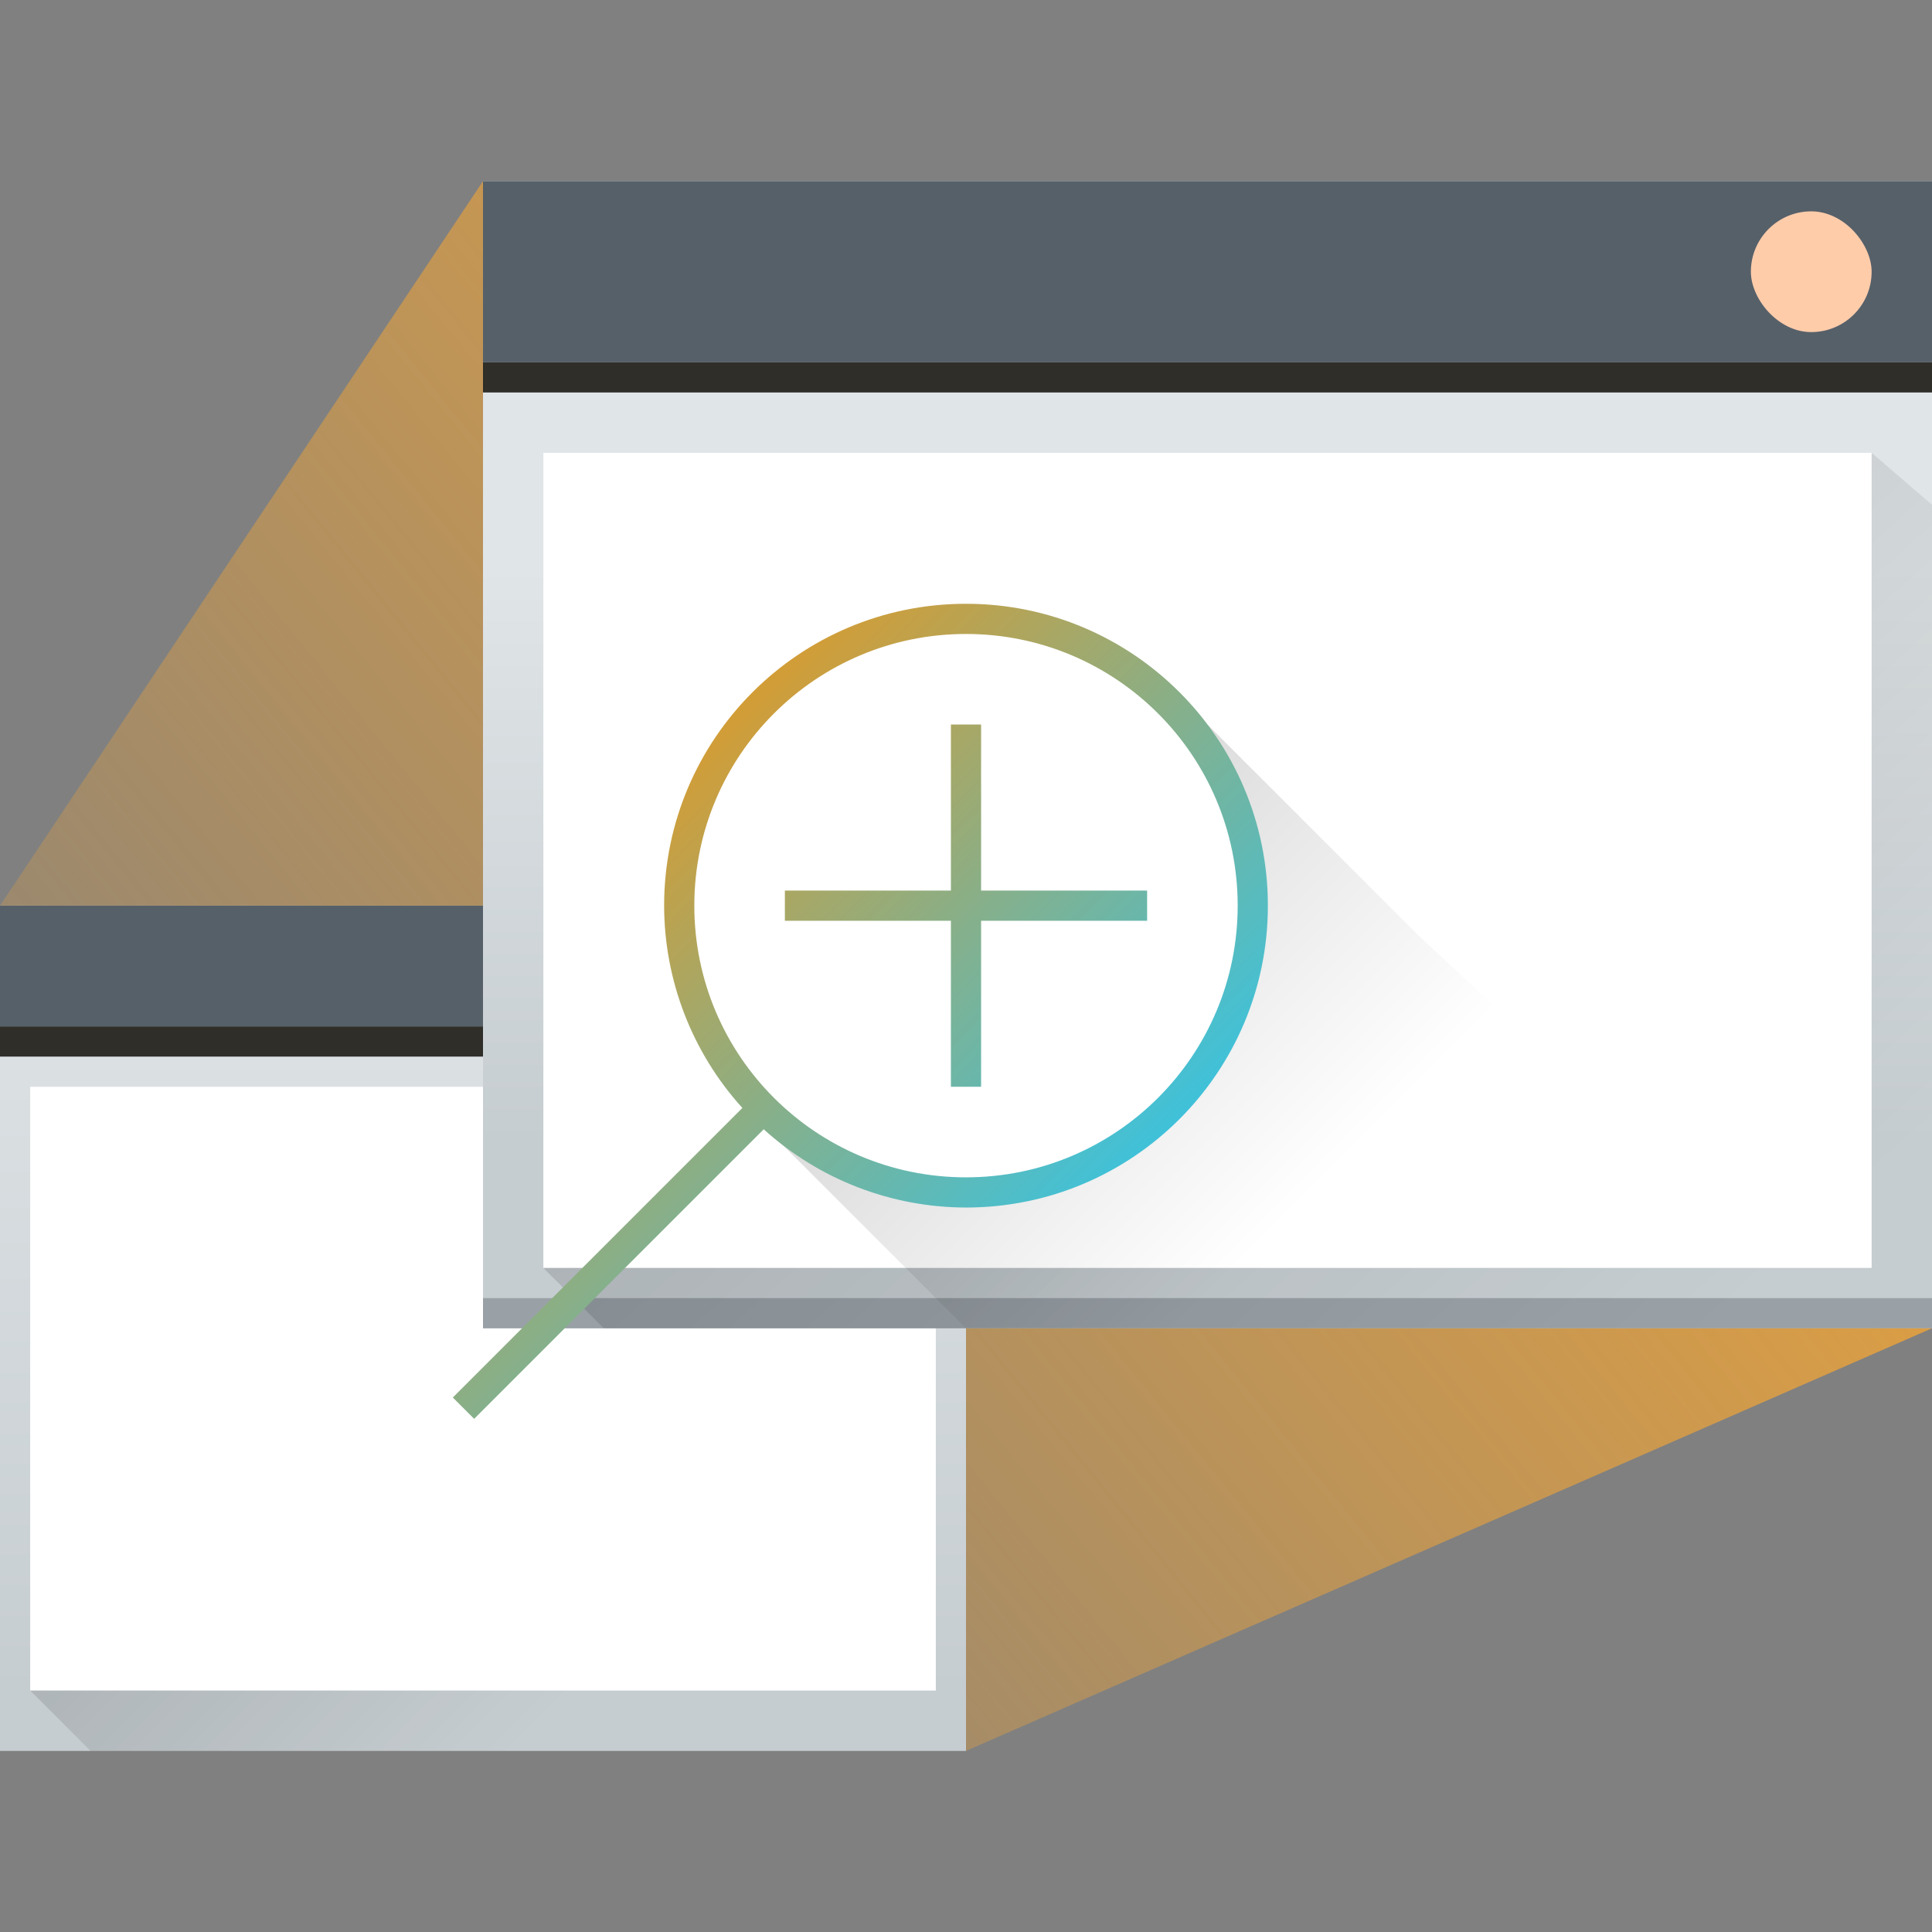<?xml version="1.0" encoding="UTF-8" standalone="no"?>
<!-- Created with Inkscape (http://www.inkscape.org/) -->

<svg
   xmlns:dc="http://purl.org/dc/elements/1.1/"
   xmlns:cc="http://creativecommons.org/ns#"
   xmlns:rdf="http://www.w3.org/1999/02/22-rdf-syntax-ns#"
   xmlns:svg="http://www.w3.org/2000/svg"
   xmlns="http://www.w3.org/2000/svg"
   xmlns:xlink="http://www.w3.org/1999/xlink"
   xmlns:sodipodi="http://sodipodi.sourceforge.net/DTD/sodipodi-0.dtd"
   xmlns:inkscape="http://www.inkscape.org/namespaces/inkscape"
   width="64"
   height="64"
   viewBox="0 0 64 64"
   id="svg7266"
   version="1.1"
   inkscape:version="0.91 r13725"
   sodipodi:docname="zoom.svg">
  <rect x="0" y="0" width="64" height="64" fill="#808080" stroke="none"/>
  <defs
     id="defs7268">
    <linearGradient
       inkscape:collect="always"
       xlink:href="#linearGradient4303-6"
       id="linearGradient4643-8-5"
       gradientUnits="userSpaceOnUse"
       gradientTransform="matrix(0.667,0,0,0.635,410.736,-143.165)"
       y1="543.798"
       x2="0"
       y2="502.655" />
    <linearGradient
       inkscape:collect="always"
       id="linearGradient4303-6">
      <stop
         stop-color="#c6cdd1"
         id="stop12" />
      <stop
         offset="1"
         stop-color="#e0e5e7"
         id="stop14" />
    </linearGradient>
    <linearGradient
       gradientTransform="translate(282.546,-341.684)"
       inkscape:collect="always"
       xlink:href="#linearGradient4293"
       id="linearGradient4183-4"
       x1="391.571"
       y1="525.798"
       x2="406.571"
       y2="540.798"
       gradientUnits="userSpaceOnUse" />
    <linearGradient
       inkscape:collect="always"
       id="linearGradient4293">
      <stop
         id="stop7" />
      <stop
         offset="1"
         stop-opacity="0"
         id="stop9" />
    </linearGradient>
    <linearGradient
       y2="502.655"
       x2="0"
       y1="543.798"
       gradientTransform="matrix(0.5,0,0,0.464,542.879,303.455)"
       gradientUnits="userSpaceOnUse"
       id="linearGradient4643-8-2"
       xlink:href="#linearGradient4303-6"
       inkscape:collect="always" />
    <linearGradient
       gradientUnits="userSpaceOnUse"
       y2="543.929"
       x2="465.161"
       y1="511.389"
       x1="431.161"
       id="linearGradient4183-2"
       xlink:href="#linearGradient4293"
       inkscape:collect="always"
       gradientTransform="matrix(1,0,0,0.86,328.696,93.901)" />
    <linearGradient
       gradientUnits="userSpaceOnUse"
       y2="25"
       x2="23"
       y1="11"
       x1="9"
       id="linearGradient4226"
       xlink:href="#linearGradient4293"
       inkscape:collect="always"
       gradientTransform="translate(760.857,528.934)" />
    <linearGradient
       inkscape:collect="always"
       xlink:href="#linearGradient4303"
       id="linearGradient5910-3-2-8"
       x1="759.857"
       y1="179.934"
       x2="779.857"
       y2="199.934"
       gradientUnits="userSpaceOnUse"
       gradientTransform="translate(-1,358)" />
    <linearGradient
       inkscape:collect="always"
       id="linearGradient4303">
      <stop
         id="stop3582"
         stop-color="#f19514" />
      <stop
         id="stop3584"
         stop-color="#21c9fb"
         offset="1" />
    </linearGradient>
    <linearGradient
       inkscape:collect="always"
       xlink:href="#linearGradient9932"
       id="linearGradient9922"
       x1="64"
       y1="306"
       x2="4.2968759e-07"
       y2="358"
       gradientUnits="userSpaceOnUse"
       gradientTransform="translate(736.857,217.934)" />
    <linearGradient
       inkscape:collect="always"
       id="linearGradient9932">
      <stop
         style="stop-color:#ffa92d;stop-opacity:1;"
         offset="0"
         id="stop9934" />
      <stop
         style="stop-color:#ffa92d;stop-opacity:0;"
         offset="1"
         id="stop9936" />
    </linearGradient>
  </defs>
  <sodipodi:namedview
     id="base"
     pagecolor="#ffffff"
     bordercolor="#666666"
     borderopacity="1.0"
     inkscape:pageopacity="0.0"
     inkscape:pageshadow="2"
     inkscape:zoom="3.959798"
     inkscape:cx="31.367158"
     inkscape:cy="4.0866976"
     inkscape:document-units="px"
     inkscape:current-layer="layer1"
     showgrid="true"
     units="px"
     inkscape:window-width="956"
     inkscape:window-height="1013"
     inkscape:window-x="0"
     inkscape:window-y="0"
     inkscape:window-maximized="0">
    <inkscape:grid
       type="xygrid"
       id="grid7814" />
  </sodipodi:namedview>
  <g
     inkscape:label="Ebene 1"
     inkscape:groupmode="layer"
     id="layer1"
     transform="translate(0,-988.362)">
    <g
       id="g5195"
       transform="translate(-736.857,470.429)">
      <g
         transform="translate(69.74,371.82)"
         id="g6086">
        <rect
           style="fill:url(#linearGradient4643-8-5)"
           y="176.114"
           x="667.117"
           height="28"
           width="32"
           rx="0"
           id="rect30" />
        <path
           style="opacity:0.2;fill:url(#linearGradient4183-4);fill-rule:evenodd"
           d="m 668.117,202.114 30,-20 1,1 -1e-5,21 -29,3e-5 z"
           inkscape:connector-curvature="0"
           id="path32" />
        <rect
           style="fill:#566069"
           width="32"
           height="4"
           x="667.117"
           y="176.114"
           id="rect34" />
        <rect
           style="fill:#2f2e29"
           width="32"
           height="1"
           x="667.117"
           y="180.114"
           id="rect36" />
        <rect
           style="fill:#ffffff"
           width="30"
           height="20"
           x="668.117"
           y="182.114"
           id="rect38" />
        <rect
           style="fill:#ffccaa"
           width="2"
           height="2"
           x="696.117"
           y="177.114"
           rx="1"
           id="rect40" />
      </g>
      <rect
         style="fill:url(#linearGradient4643-8-2)"
         id="rect29-9"
         rx="0"
         width="48"
         height="38"
         x="752.857"
         y="523.934" />
      <rect
         style="fill:#99a1a7"
         id="rect31-4"
         y="560.934"
         x="752.857"
         height="1"
         width="48" />
      <path
         sodipodi:nodetypes="cccccc"
         inkscape:connector-curvature="0"
         style="opacity:0.2;fill:url(#linearGradient4183-2);fill-rule:evenodd"
         id="path33-6"
         d="m 798.857,532.934 -44,27 2,2 44,0 0,-27.279 z" />
      <rect
         style="fill:#566069"
         id="rect35-3"
         y="523.934"
         x="752.857"
         height="6"
         width="48" />
      <rect
         style="fill:#2f2e29"
         id="rect37-7"
         y="529.934"
         x="752.857"
         height="1"
         width="48" />
      <rect
         style="fill:#ffccaa"
         id="rect43-4"
         rx="2"
         y="524.934"
         x="794.857"
         height="4"
         width="4" />
      <rect
         style="fill:#ffffff"
         id="rect39-4"
         y="532.934"
         x="754.857"
         height="27"
         width="44" />
      <path
         sodipodi:nodetypes="cccccccccccc"
         id="path6142"
         d="m 776.857,541.934 0,0 1,3 1,3 -1,1 c -0.098,2.642 -1.929,4.851 -4,7 -3.518,2.268 -7.653,1.207 -12,-1 l 7,7 29,-2e-5 -6e-5,2e-5 -14,-13 z"
         inkscape:connector-curvature="0"
         style="opacity:0.2;fill:url(#linearGradient4226);fill-rule:evenodd" />
      <path
         sodipodi:nodetypes="sccccccsssssssccccccccccccc"
         inkscape:connector-curvature="0"
         id="path5346-7-4-5-9-2"
         d="m 768.857,537.934 c -5.523,0 -10,4.477 -10,10 0.004,2.478 0.928,4.866 2.592,6.701 l -9.592,9.592 0.707,0.707 9.592,-9.592 c 1.836,1.664 4.223,2.588 6.701,2.592 5.523,0 10,-4.477 10,-10 0,-5.523 -4.477,-10 -10,-10 z m 0,1 c 4.971,0 9,4.029 9,9 0,4.971 -4.029,9 -9,9 -4.971,0 -9,-4.029 -9,-9 0,-4.971 4.029,-9 9,-9 z m -0.5,3 0,5.5 -5.5,0 0,1 5.5,0 0,5.5 1,0 0,-5.5 5.5,0 0,-1 -5.5,0 0,-5.5 z"
         style="fill:url(#linearGradient5910-3-2-8);fill-opacity:1;stroke:none;stroke-width:2;stroke-miterlimit:4;stroke-dasharray:none;stroke-opacity:1" />
      <path
         inkscape:connector-curvature="0"
         id="path9911"
         d="m 752.857,523.934 -16,24 16,0 0,-24 z m 16,38 0,14 32,-14 -32,0 z"
         style="fill:url(#linearGradient9922);fill-opacity:1;fill-rule:evenodd;stroke:none;stroke-width:1px;stroke-linecap:butt;stroke-linejoin:miter;stroke-opacity:1" />
    </g>
  </g>
</svg>
